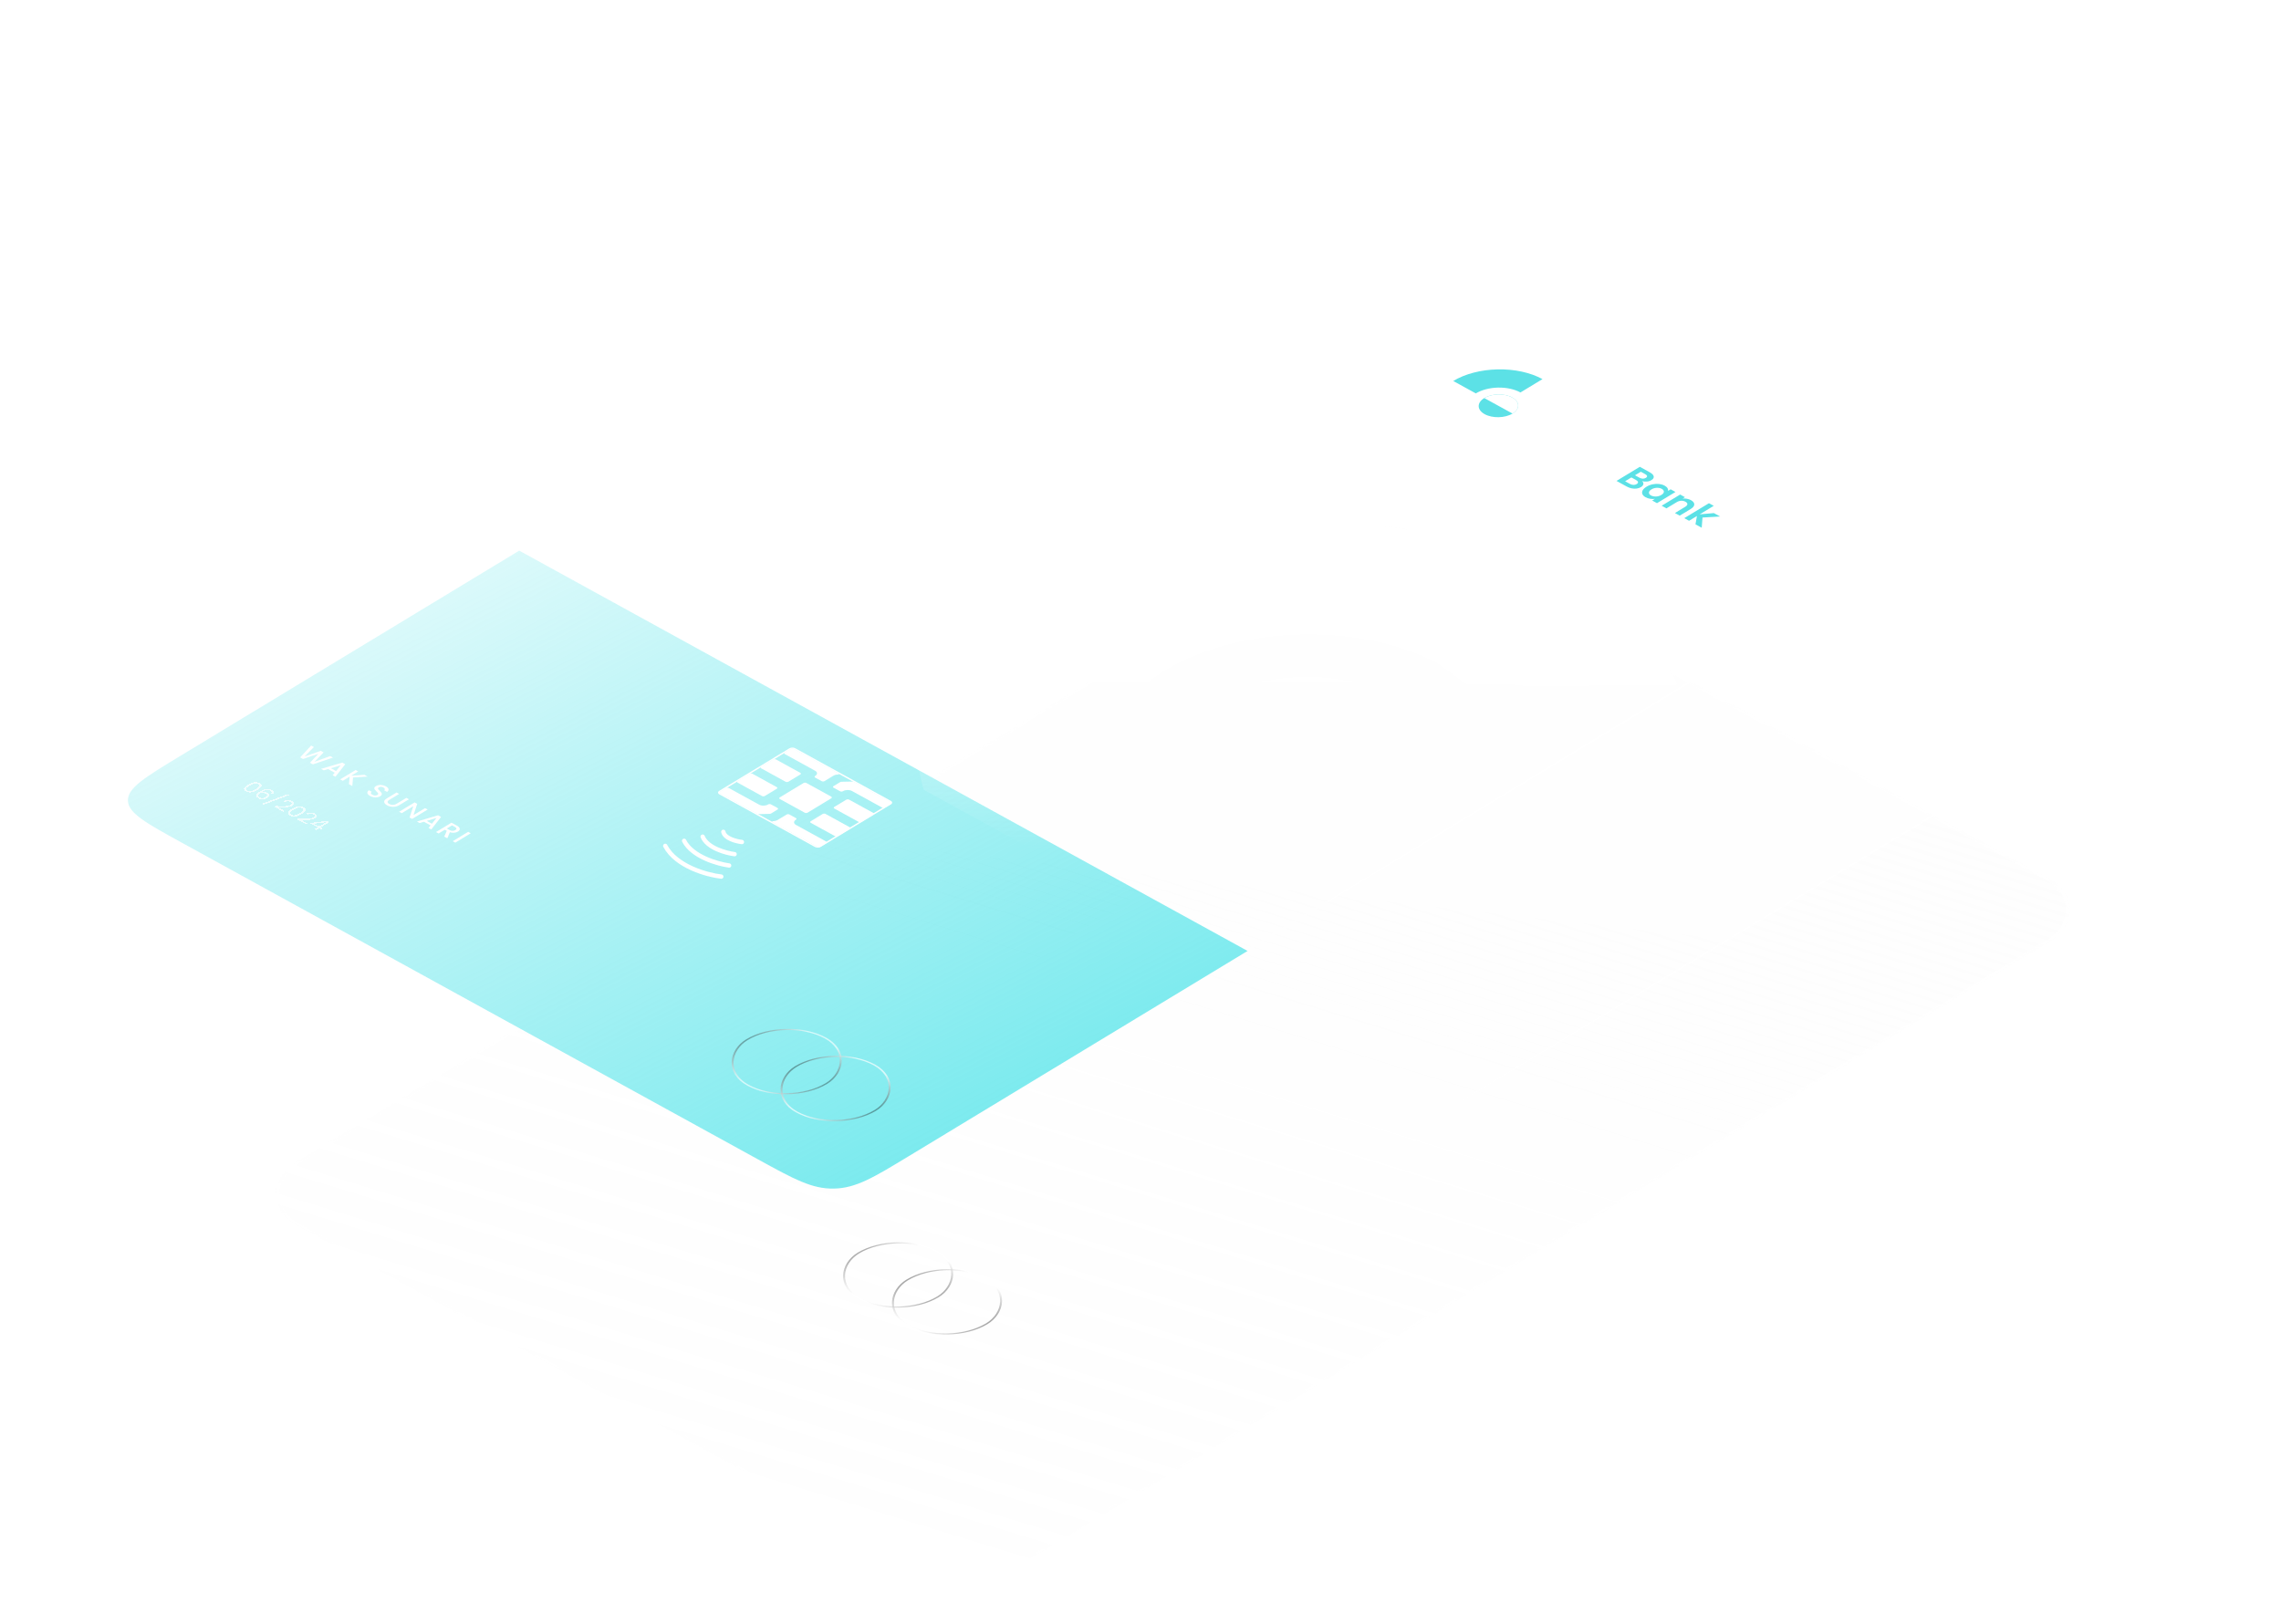 <svg width="726" height="517" viewBox="0 0 726 517" fill="none" xmlns="http://www.w3.org/2000/svg">
<g filter="url(#filter0_b_33_463)">
<rect width="264.531" height="422.061" rx="20" transform="matrix(0.876 0.482 -0.855 0.518 437.828 161.714)" fill="url(#paint0_linear_33_463)"/>
<rect x="0.011" y="0.5" width="263.531" height="421.061" rx="19.5" transform="matrix(0.876 0.482 -0.855 0.518 438.257 161.95)" stroke="url(#paint1_linear_33_463)"/>
</g>
<g filter="url(#filter1_d_33_463)">
<rect x="0.007" y="0.345" width="263.841" height="421.74" rx="13.454" transform="matrix(0.876 0.482 -0.855 0.518 430.788 95.154)" fill="url(#paint2_linear_33_463)" stroke="url(#paint3_linear_33_463)" stroke-width="0.69"/>
<g opacity="0.9">
<rect opacity="0.75" x="-0.005" y="-0.25" width="28.91" height="28.91" rx="14.455" transform="matrix(-0.876 -0.482 0.855 -0.518 301.93 419.69)" stroke="url(#paint4_linear_33_463)" stroke-width="0.5"/>
<rect opacity="0.7" x="-0.005" y="-0.25" width="28.91" height="28.91" rx="14.455" transform="matrix(-0.876 -0.482 0.855 -0.518 286.372 411.138)" stroke="url(#paint5_linear_33_463)" stroke-width="0.5"/>
</g>
<g filter="url(#filter2_d_33_463)">
<path d="M141.475 299.046L135.059 301.206L134.123 300.691L136.788 297.853L131.939 299.491L131.003 298.985L134.502 295.214L135.38 295.696L132.417 298.698L137.557 296.892L138.486 297.403L135.551 300.396L140.59 298.559L141.475 299.046ZM142.007 303.862L139.895 302.702L138.527 303.112L137.664 302.637L144.399 300.645L145.356 301.171L142.235 305.149L141.364 304.671L142.007 303.862ZM142.433 303.336L143.9 301.5L140.786 302.431L142.433 303.336ZM146.524 307.507L146.775 305.101L144.573 306.435L143.746 305.98L148.667 302.999L149.494 303.453L147.249 304.813L151.453 304.53L152.491 305.1L147.835 305.389L147.605 308.101L146.524 307.507ZM153.285 311.28C152.946 311.094 152.698 310.892 152.54 310.675C152.388 310.454 152.34 310.237 152.398 310.024C152.455 309.81 152.626 309.617 152.909 309.446L153.794 309.932C153.601 310.071 153.511 310.224 153.524 310.389C153.542 310.557 153.689 310.717 153.964 310.868C154.25 311.025 154.538 311.107 154.83 311.115C155.127 311.12 155.381 311.058 155.594 310.929C155.759 310.829 155.843 310.72 155.845 310.601C155.852 310.485 155.809 310.369 155.716 310.252C155.627 310.138 155.485 309.989 155.29 309.805C155.046 309.573 154.863 309.374 154.74 309.208C154.626 309.042 154.589 308.864 154.628 308.672C154.667 308.481 154.84 308.292 155.147 308.107C155.43 307.935 155.751 307.825 156.108 307.776C156.466 307.727 156.832 307.74 157.206 307.815C157.581 307.89 157.94 308.022 158.283 308.21C158.772 308.479 159.05 308.771 159.119 309.087C159.197 309.403 159.046 309.696 158.664 309.966L157.75 309.464C157.915 309.347 157.981 309.206 157.949 309.041C157.917 308.876 157.77 308.722 157.509 308.579C157.272 308.448 157.02 308.378 156.752 308.367C156.484 308.356 156.239 308.418 156.017 308.552C155.866 308.643 155.787 308.745 155.779 308.855C155.782 308.965 155.827 309.078 155.916 309.192C156.004 309.306 156.141 309.452 156.326 309.63C156.571 309.868 156.752 310.071 156.87 310.24C156.993 310.411 157.033 310.594 156.989 310.788C156.955 310.982 156.782 311.173 156.471 311.362C156.22 311.514 155.914 311.618 155.552 311.675C155.195 311.735 154.815 311.734 154.412 311.67C154.018 311.607 153.643 311.477 153.285 311.28ZM162.518 310.612L159.381 312.512C159.008 312.738 158.827 312.963 158.836 313.186C158.85 313.412 159.037 313.623 159.395 313.82C159.757 314.019 160.132 314.116 160.519 314.111C160.911 314.108 161.294 313.994 161.667 313.768L164.804 311.868L165.631 312.322L162.508 314.214C162.107 314.457 161.677 314.614 161.22 314.684C160.762 314.755 160.315 314.749 159.879 314.667C159.442 314.585 159.042 314.444 158.679 314.245C158.316 314.046 158.054 313.822 157.891 313.574C157.732 313.329 157.706 313.074 157.81 312.81C157.914 312.546 158.167 312.292 158.568 312.049L161.691 310.157L162.518 310.612ZM166.655 318.571L165.828 318.117L167.014 314.523L163.339 316.749L162.512 316.294L167.44 313.309L168.268 313.763L167.088 317.353L170.756 315.131L171.583 315.586L166.655 318.571ZM172.512 320.629L170.401 319.468L169.032 319.878L168.169 319.404L174.904 317.411L175.862 317.937L172.74 321.916L171.869 321.437L172.512 320.629ZM172.938 320.102L174.406 318.266L171.291 319.197L172.938 320.102ZM176.87 324.186L177.678 322.355L177.047 322.008L175.078 323.201L174.251 322.746L179.172 319.765L180.914 320.722C181.301 320.935 181.561 321.154 181.695 321.381C181.834 321.61 181.857 321.827 181.766 322.033C181.68 322.242 181.499 322.429 181.226 322.595C180.905 322.79 180.515 322.914 180.057 322.968C179.609 323.021 179.139 322.968 178.648 322.807L177.857 324.728L176.87 324.186ZM177.691 321.618L178.605 322.121C178.915 322.291 179.222 322.373 179.528 322.366C179.839 322.362 180.122 322.283 180.377 322.129C180.632 321.974 180.753 321.812 180.739 321.641C180.731 321.467 180.57 321.294 180.255 321.121L179.341 320.619L177.691 321.618ZM185.309 323.138L180.388 326.119L179.561 325.665L184.482 322.683L185.309 323.138Z" fill="white"/>
</g>
<g filter="url(#filter3_d_33_463)">
<path d="M114.412 307.657C115.089 307.247 115.729 306.99 116.332 306.885C116.94 306.778 117.526 306.879 118.09 307.19C118.65 307.498 118.852 307.829 118.696 308.184C118.544 308.537 118.13 308.919 117.454 309.328C116.765 309.745 116.117 310.008 115.51 310.115C114.903 310.222 114.319 310.121 113.758 309.813C113.194 309.503 112.99 309.171 113.146 308.815C113.302 308.46 113.724 308.074 114.412 307.657ZM116.909 309.029C117.252 308.822 117.517 308.634 117.704 308.464C117.9 308.294 117.998 308.125 117.998 307.958C118.003 307.792 117.87 307.635 117.6 307.486C117.326 307.336 117.044 307.265 116.753 307.273C116.466 307.284 116.179 307.348 115.89 307.467C115.61 307.586 115.299 307.749 114.956 307.956C114.602 308.17 114.328 308.363 114.132 308.532C113.94 308.704 113.842 308.873 113.838 309.039C113.837 309.207 113.974 309.366 114.248 309.517C114.518 309.665 114.797 309.734 115.083 309.723C115.374 309.715 115.661 309.65 115.946 309.529C116.234 309.41 116.555 309.244 116.909 309.029ZM121.719 310.432C122.067 310.119 122.01 309.835 121.546 309.58C121.187 309.383 120.784 309.318 120.335 309.385C119.89 309.449 119.361 309.67 118.747 310.046C119.044 309.973 119.357 309.961 119.685 310.009C120.02 310.057 120.321 310.155 120.587 310.301C121.002 310.529 121.207 310.787 121.201 311.075C121.199 311.364 120.976 311.644 120.532 311.913C120.264 312.075 119.97 312.191 119.648 312.26C119.331 312.331 119.001 312.345 118.657 312.301C118.318 312.26 117.995 312.155 117.688 311.987C117.273 311.759 117.039 311.526 116.986 311.288C116.934 311.049 117.02 310.808 117.246 310.564C117.472 310.32 117.819 310.057 118.287 309.773C119.731 308.898 120.969 308.745 122.001 309.312C122.396 309.529 122.602 309.763 122.619 310.013C122.636 310.263 122.506 310.496 122.227 310.711L121.719 310.432ZM120.018 310.513C119.845 310.418 119.646 310.349 119.422 310.308C119.202 310.264 118.973 310.259 118.734 310.291C118.504 310.324 118.288 310.401 118.088 310.522C117.789 310.704 117.634 310.9 117.622 311.112C117.615 311.321 117.776 311.517 118.107 311.699C118.389 311.854 118.697 311.925 119.031 311.914C119.374 311.902 119.691 311.808 119.982 311.632C120.289 311.446 120.448 311.256 120.46 311.063C120.476 310.867 120.328 310.683 120.018 310.513ZM127.574 310.984L119.356 314.049L118.812 313.75L127.024 310.682L127.574 310.984ZM123.109 314.455C124.022 314.493 124.752 314.515 125.298 314.519C125.848 314.521 126.361 314.492 126.838 314.432C127.323 314.371 127.701 314.258 127.972 314.094C128.228 313.939 128.364 313.782 128.381 313.623C128.405 313.464 128.276 313.306 127.994 313.151C127.72 313.001 127.422 312.935 127.099 312.953C126.785 312.971 126.482 313.061 126.191 313.224L125.659 312.931C126.115 312.673 126.593 312.543 127.091 312.539C127.589 312.535 128.041 312.645 128.448 312.869C128.864 313.097 129.08 313.346 129.098 313.615C129.119 313.886 128.933 314.14 128.54 314.379C128.213 314.576 127.794 314.714 127.282 314.791C126.777 314.869 126.28 314.909 125.79 314.913C125.304 314.914 124.708 314.9 124.002 314.871L126.082 316.014L125.634 316.286L122.726 314.687L123.109 314.455ZM128.4 315.345C129.077 314.935 129.717 314.678 130.32 314.573C130.927 314.466 131.513 314.567 132.078 314.878C132.638 315.185 132.84 315.517 132.684 315.872C132.532 316.225 132.118 316.606 131.441 317.016C130.753 317.433 130.105 317.695 129.498 317.803C128.89 317.91 128.306 317.809 127.746 317.501C127.182 317.191 126.978 316.858 127.134 316.503C127.289 316.148 127.712 315.762 128.4 315.345ZM130.897 316.717C131.239 316.51 131.504 316.321 131.692 316.152C131.888 315.982 131.986 315.813 131.986 315.645C131.991 315.48 131.858 315.323 131.588 315.174C131.314 315.024 131.031 314.952 130.741 314.961C130.454 314.972 130.166 315.036 129.878 315.155C129.598 315.274 129.286 315.437 128.944 315.644C128.59 315.858 128.315 316.05 128.12 316.22C127.928 316.392 127.83 316.561 127.826 316.727C127.825 316.895 127.962 317.054 128.236 317.205C128.506 317.353 128.784 317.422 129.071 317.411C129.362 317.403 129.649 317.338 129.934 317.217C130.222 317.098 130.543 316.932 130.897 316.717ZM130.383 318.453C131.297 318.491 132.026 318.513 132.572 318.517C133.122 318.52 133.635 318.49 134.112 318.43C134.597 318.369 134.975 318.256 135.246 318.092C135.502 317.937 135.638 317.78 135.655 317.621C135.679 317.462 135.551 317.305 135.268 317.149C134.994 316.999 134.696 316.933 134.374 316.951C134.059 316.969 133.757 317.059 133.465 317.222L132.933 316.929C133.39 316.671 133.867 316.541 134.365 316.537C134.863 316.533 135.316 316.644 135.723 316.867C136.138 317.096 136.354 317.344 136.372 317.613C136.393 317.884 136.208 318.138 135.814 318.377C135.488 318.574 135.068 318.712 134.556 318.79C134.052 318.867 133.554 318.907 133.064 318.911C132.578 318.912 131.982 318.898 131.277 318.869L133.357 320.012L132.908 320.284L130 318.685L130.383 318.453ZM134.314 320.013L134.721 319.767L139.711 319.196L140.37 319.558L137.561 321.26L138.166 321.592L137.7 321.874L137.095 321.542L136.145 322.117L135.601 321.818L136.551 321.243L134.314 320.013ZM139.29 319.612L135.415 320.08L137.041 320.974L139.29 319.612Z" fill="white" fill-opacity="0.7" shape-rendering="crispEdges"/>
</g>
<rect x="0.011" y="0.5" width="35.946" height="27.299" rx="1.5" transform="matrix(0.876 0.482 -0.855 0.518 288.052 296.785)" stroke="white"/>
<g style="mix-blend-mode:overlay">
<path d="M271.603 326.655C269.818 326.455 266.137 325.527 265.689 323.411M269.269 330.517C266.499 330.167 260.589 328.562 259.104 324.942M267.533 334.124C263.844 333.619 255.814 331.342 253.21 326.267M265.032 337.661C260.539 337.145 250.683 334.465 247.197 327.878" stroke="white" stroke-width="1.38" stroke-linecap="round" stroke-linejoin="round"/>
</g>
</g>
<g filter="url(#filter4_d_33_463)">
<g filter="url(#filter5_b_33_463)">
<rect width="264.531" height="422.43" rx="13.799" transform="matrix(0.876 0.482 -0.855 0.518 391.02 14.08)" fill="url(#paint6_linear_33_463)"/>
<rect x="0.007" y="0.345" width="263.841" height="421.74" rx="13.454" transform="matrix(0.876 0.482 -0.855 0.518 391.316 14.243)" stroke="url(#paint7_linear_33_463)" stroke-width="0.69"/>
</g>
<g filter="url(#filter6_b_33_463)">
<path d="M161.257 153.263L393.08 280.678L285.14 346.064C274.013 352.805 268.449 356.175 261.451 356.322C254.452 356.469 248.752 353.336 237.351 347.07L53.897 246.24C42.496 239.974 36.796 236.841 36.711 232.801C36.626 228.76 42.189 225.39 53.316 218.65L161.257 153.263Z" fill="url(#paint8_linear_33_463)"/>
</g>
<path d="M502.541 118.131L495.127 122.622L493.604 121.785L496.758 119.874L493.504 118.085L490.349 119.996L488.826 119.159L496.24 114.668L497.763 115.505L494.715 117.352L497.969 119.14L501.018 117.294L502.541 118.131ZM499.208 124.976C498.628 124.657 498.23 124.294 498.013 123.889C497.804 123.48 497.795 123.062 497.987 122.635C498.186 122.213 498.586 121.819 499.188 121.455C499.79 121.09 500.455 120.842 501.184 120.711C501.92 120.584 502.648 120.574 503.367 120.684C504.094 120.788 504.747 121 505.328 121.319C505.908 121.638 506.307 122.005 506.523 122.418C506.747 122.828 506.763 123.245 506.571 123.672C506.387 124.102 505.993 124.5 505.392 124.864C504.79 125.229 504.117 125.473 503.374 125.596C502.638 125.723 501.903 125.733 501.169 125.624C500.45 125.515 499.796 125.299 499.208 124.976ZM500.504 124.191C500.78 124.342 501.101 124.445 501.468 124.5C501.849 124.554 502.244 124.541 502.651 124.462C503.058 124.383 503.449 124.23 503.824 124.003C504.384 123.664 504.66 123.321 504.653 122.973C504.66 122.625 504.445 122.331 504.01 122.092C503.575 121.853 503.056 121.744 502.454 121.765C501.866 121.785 501.293 121.965 500.734 122.304C500.174 122.643 499.884 122.982 499.862 123.322C499.855 123.662 500.069 123.951 500.504 124.191ZM506.149 128.79C505.568 128.471 505.17 128.109 504.953 127.704C504.744 127.294 504.735 126.876 504.927 126.45C505.126 126.027 505.526 125.634 506.128 125.269C506.73 124.904 507.395 124.657 508.124 124.525C508.86 124.398 509.588 124.389 510.307 124.498C511.034 124.603 511.687 124.815 512.268 125.134C512.848 125.453 513.247 125.819 513.463 126.233C513.687 126.642 513.703 127.06 513.511 127.486C513.327 127.916 512.934 128.314 512.332 128.679C511.73 129.043 511.057 129.287 510.314 129.41C509.578 129.538 508.843 129.547 508.109 129.438C507.39 129.329 506.736 129.113 506.149 128.79ZM507.444 128.005C507.72 128.157 508.041 128.26 508.408 128.314C508.79 128.368 509.184 128.356 509.591 128.277C509.998 128.198 510.389 128.045 510.764 127.817C511.324 127.478 511.6 127.135 511.593 126.787C511.6 126.44 511.385 126.146 510.95 125.907C510.515 125.667 509.996 125.558 509.394 125.579C508.807 125.6 508.233 125.78 507.674 126.118C507.114 126.457 506.824 126.797 506.802 127.137C506.795 127.476 507.009 127.766 507.444 128.005Z" fill="white"/>
<path d="M518.619 131.14C518.97 131.423 519.113 131.743 519.048 132.1C518.984 132.458 518.733 132.769 518.294 133.035C517.897 133.276 517.445 133.432 516.937 133.505C516.444 133.577 515.924 133.561 515.376 133.457C514.829 133.353 514.298 133.159 513.783 132.876L510.507 131.075L517.921 126.584L521.055 128.307C521.571 128.59 521.932 128.882 522.139 129.184C522.353 129.49 522.41 129.783 522.308 130.063C522.214 130.346 521.982 130.6 521.614 130.823C521.182 131.084 520.701 131.237 520.171 131.282C519.649 131.33 519.132 131.283 518.619 131.14ZM516.386 129.275L517.779 130.04C518.141 130.24 518.499 130.346 518.85 130.359C519.209 130.368 519.537 130.283 519.835 130.102C520.132 129.922 520.264 129.729 520.231 129.523C520.198 129.316 520 129.114 519.637 128.914L518.244 128.149L516.386 129.275ZM514.776 132.022C515.146 132.226 515.518 132.332 515.891 132.341C516.271 132.353 516.617 132.265 516.929 132.077C517.247 131.883 517.386 131.674 517.346 131.447C517.312 131.216 517.11 130.998 516.74 130.795L515.238 129.969L513.242 131.179L514.776 132.022ZM520.072 132.908C520.667 132.548 521.314 132.294 522.014 132.147C522.721 132.004 523.405 131.971 524.066 132.048C524.735 132.129 525.327 132.311 525.842 132.594C526.292 132.842 526.595 133.11 526.752 133.401C526.916 133.696 526.965 133.98 526.899 134.255L527.738 133.747L529.273 134.59L523.388 138.155L521.854 137.311L522.714 136.79C522.242 136.85 521.74 136.84 521.207 136.76C520.689 136.68 520.205 136.516 519.755 136.269C519.248 135.99 518.911 135.657 518.745 135.271C518.586 134.89 518.614 134.492 518.827 134.077C519.055 133.663 519.47 133.273 520.072 132.908ZM524.796 135.529C525.157 135.31 525.392 135.084 525.502 134.85C525.619 134.611 525.622 134.383 525.509 134.166C525.404 133.945 525.21 133.757 524.927 133.601C524.644 133.446 524.316 133.343 523.942 133.293C523.568 133.243 523.174 133.255 522.759 133.33C522.359 133.405 521.982 133.549 521.628 133.764C521.274 133.978 521.035 134.207 520.911 134.449C520.802 134.692 520.796 134.922 520.894 135.139C520.999 135.361 521.189 135.547 521.465 135.699C521.748 135.854 522.08 135.959 522.461 136.013C522.849 136.063 523.243 136.05 523.643 135.976C524.051 135.897 524.435 135.748 524.796 135.529ZM534.187 137.193C534.905 137.588 535.262 138.042 535.259 138.555C535.262 139.065 534.868 139.559 534.075 140.04L530.623 142.131L529.099 141.294L532.349 139.325C532.816 139.042 533.054 138.759 533.063 138.477C533.078 138.191 532.879 137.935 532.466 137.707C532.045 137.476 531.584 137.37 531.082 137.389C530.595 137.407 530.117 137.558 529.65 137.841L526.4 139.81L524.876 138.973L530.761 135.408L532.284 136.246L531.551 136.689C532.009 136.647 532.465 136.668 532.919 136.754C533.387 136.839 533.809 136.986 534.187 137.193ZM535.641 144.889L536.102 142.246L533.595 143.765L532.071 142.927L539.932 138.166L541.455 139.003L536.983 141.712L541.504 141.313L543.484 142.401L537.876 142.731L537.622 145.978L535.641 144.889Z" fill="#5CE1E6"/>
<path d="M486.947 98.668C484.103 97.106 480.501 96.076 476.595 95.711C472.689 95.346 468.655 95.66 465.003 96.615C461.351 97.57 458.245 99.123 456.078 101.077C453.91 103.03 452.78 105.297 452.828 107.591C452.876 109.885 454.101 112.102 456.349 113.963C458.596 115.824 461.765 117.244 465.454 118.045C469.143 118.845 473.186 118.99 477.074 118.46C480.961 117.931 484.517 116.751 487.292 115.07L480.104 111.119C478.716 111.96 476.938 112.549 474.995 112.814C473.051 113.079 471.029 113.007 469.185 112.606C467.34 112.206 465.756 111.496 464.632 110.566C463.508 109.635 462.896 108.526 462.872 107.38C462.847 106.233 463.413 105.099 464.496 104.122C465.58 103.146 467.133 102.369 468.959 101.892C470.785 101.414 472.802 101.257 474.755 101.44C476.708 101.622 478.509 102.137 479.931 102.918L486.947 98.668Z" fill="white"/>
<path d="M486.947 98.668C485.059 97.631 482.826 96.823 480.377 96.292C477.928 95.76 475.309 95.515 472.671 95.571C470.033 95.626 467.427 95.981 465.003 96.615C462.578 97.249 460.381 98.15 458.539 99.266L465.727 103.217C466.648 102.659 467.747 102.209 468.959 101.892C470.171 101.575 471.474 101.397 472.793 101.369C474.112 101.342 475.421 101.464 476.646 101.73C477.871 101.996 478.987 102.399 479.931 102.918L486.947 98.668Z" fill="#5CE1E6"/>
<circle r="5.127" transform="matrix(0.876 0.482 -0.855 0.518 472.915 107.168)" fill="#5CE1E6"/>
<path d="M477.408 109.637C477.984 109.289 478.438 108.879 478.744 108.433C479.05 107.987 479.203 107.512 479.193 107.036C479.183 106.56 479.01 106.092 478.686 105.659C478.361 105.226 477.89 104.836 477.3 104.512C476.71 104.188 476.012 103.935 475.247 103.769C474.482 103.603 473.663 103.527 472.839 103.544C472.015 103.561 471.2 103.672 470.443 103.87C469.685 104.069 468.998 104.35 468.423 104.699L472.915 107.168L477.408 109.637Z" fill="white"/>
<g opacity="0.9">
<rect opacity="0.75" x="-0.005" y="-0.25" width="28.91" height="28.91" rx="14.455" transform="matrix(-0.876 -0.482 0.855 -0.518 262.46 338.779)" stroke="url(#paint9_linear_33_463)" stroke-width="0.5"/>
<rect opacity="0.7" x="-0.005" y="-0.25" width="28.91" height="28.91" rx="14.455" transform="matrix(-0.876 -0.482 0.855 -0.518 246.9 330.227)" stroke="url(#paint10_linear_33_463)" stroke-width="0.5"/>
</g>
<g filter="url(#filter7_d_33_463)">
<path d="M400.998 50.513L402.13 51.135L399.92 52.474L391.987 48.113L393.208 47.373L400.01 51.112L400.998 50.513ZM392.101 52.834C393.215 52.596 394.178 52.7 394.99 53.146C395.382 53.362 395.646 53.617 395.781 53.912C395.916 54.208 395.887 54.523 395.693 54.858C395.507 55.197 395.138 55.534 394.585 55.869C394.04 56.199 393.478 56.426 392.9 56.55C392.322 56.683 391.774 56.717 391.256 56.653C390.739 56.59 390.284 56.45 389.892 56.235C389.486 56.011 389.229 55.752 389.123 55.456C389.016 55.168 389.046 54.878 389.212 54.585C388.656 54.745 388.087 54.801 387.505 54.751C386.93 54.705 386.411 54.555 385.946 54.299C385.475 54.04 385.174 53.74 385.045 53.399C384.916 53.058 384.963 52.707 385.185 52.347C385.406 51.986 385.783 51.645 386.314 51.323C386.845 51.001 387.417 50.768 388.031 50.622C388.638 50.481 389.239 50.44 389.836 50.497C390.432 50.555 390.966 50.714 391.438 50.973C391.909 51.232 392.199 51.526 392.306 51.855C392.414 52.184 392.345 52.511 392.101 52.834ZM390.897 55.45C391.304 55.673 391.74 55.769 392.205 55.739C392.671 55.708 393.119 55.562 393.551 55.301C393.976 55.043 394.204 54.78 394.234 54.51C394.264 54.24 394.072 53.992 393.659 53.764C393.296 53.565 392.871 53.479 392.384 53.505C391.897 53.541 391.452 53.68 391.048 53.925C390.645 54.169 390.428 54.435 390.398 54.721C390.368 55.008 390.535 55.25 390.897 55.45ZM390.112 53.41C390.58 53.127 390.842 52.83 390.9 52.518C390.958 52.215 390.766 51.941 390.324 51.698C389.91 51.471 389.431 51.371 388.887 51.399C388.349 51.431 387.836 51.595 387.348 51.891C386.866 52.183 386.618 52.484 386.603 52.795C386.581 53.11 386.773 53.379 387.18 53.603C387.615 53.842 388.097 53.939 388.627 53.895C389.15 53.855 389.645 53.694 390.112 53.41ZM387.421 57.782C388.054 58.178 388.328 58.62 388.245 59.106C388.155 59.596 387.749 60.06 387.027 60.498C386.531 60.798 386.012 61.008 385.469 61.127C384.927 61.246 384.408 61.276 383.912 61.216C383.415 61.156 382.971 61.018 382.58 60.803C382.13 60.555 381.862 60.273 381.777 59.956C381.691 59.639 381.757 59.352 381.974 59.095L381.93 59.071C381.382 59.252 380.817 59.318 380.235 59.268C379.66 59.222 379.104 59.052 378.567 58.757C378.139 58.522 377.854 58.254 377.711 57.955C377.569 57.656 377.587 57.339 377.767 57.004C377.953 56.673 378.309 56.348 378.833 56.031C379.597 55.568 380.427 55.296 381.322 55.215C382.217 55.142 383.059 55.302 383.849 55.696L382.681 56.403C382.268 56.209 381.807 56.124 381.298 56.147C380.797 56.174 380.323 56.323 379.877 56.593C379.445 56.855 379.232 57.122 379.238 57.395C379.251 57.672 379.45 57.916 379.834 58.128C380.342 58.407 380.86 58.508 381.389 58.43C381.919 58.361 382.509 58.129 383.161 57.735L383.437 57.568L384.46 58.13L384.173 58.303C383.607 58.655 383.269 58.972 383.16 59.256C383.044 59.544 383.19 59.8 383.596 60.023C383.944 60.215 384.33 60.3 384.752 60.279C385.182 60.261 385.599 60.13 386.003 59.886C386.399 59.646 386.602 59.401 386.611 59.153C386.628 58.908 386.505 58.689 386.242 58.496L387.421 57.782ZM380.053 62.245C380.685 62.642 380.959 63.084 380.876 63.57C380.786 64.06 380.38 64.524 379.658 64.962C379.162 65.262 378.643 65.472 378.101 65.591C377.558 65.71 377.039 65.739 376.543 65.679C376.047 65.619 375.603 65.482 375.211 65.266C374.761 65.019 374.493 64.737 374.408 64.42C374.322 64.103 374.388 63.816 374.605 63.559L374.561 63.535C374.013 63.716 373.448 63.782 372.866 63.732C372.291 63.686 371.735 63.516 371.198 63.221C370.77 62.985 370.485 62.718 370.342 62.419C370.2 62.12 370.218 61.803 370.398 61.467C370.584 61.136 370.94 60.812 371.464 60.495C372.228 60.032 373.058 59.759 373.953 59.678C374.848 59.606 375.69 59.766 376.48 60.159L375.312 60.867C374.899 60.673 374.438 60.587 373.93 60.611C373.428 60.638 372.954 60.786 372.508 61.057C372.076 61.318 371.863 61.586 371.869 61.859C371.882 62.136 372.081 62.38 372.465 62.592C372.973 62.871 373.492 62.971 374.021 62.894C374.55 62.825 375.14 62.593 375.792 62.199L376.068 62.031L377.091 62.593L376.804 62.767C376.238 63.119 375.9 63.436 375.791 63.72C375.676 64.008 375.821 64.264 376.227 64.487C376.575 64.679 376.961 64.764 377.384 64.743C377.813 64.725 378.23 64.594 378.634 64.35C379.03 64.109 379.233 63.865 379.242 63.617C379.259 63.372 379.136 63.153 378.874 62.96L380.053 62.245ZM364.935 72.56L360.912 66.937L362.133 66.197L365.994 71.767L369.924 69.387L370.98 69.967L365.86 73.068L364.935 72.56ZM362.822 73.639L363.954 74.261L361.744 75.599L353.81 71.239L355.032 70.499L361.834 74.237L362.822 73.639ZM353.016 78.762C353.427 78.898 353.819 78.95 354.191 78.917C354.564 78.885 354.934 78.757 355.302 78.534C355.862 78.195 356.058 77.82 355.892 77.409C355.732 77.003 355.152 76.516 354.151 75.949C354.286 76.236 354.263 76.535 354.083 76.845C353.903 77.155 353.608 77.435 353.197 77.683C352.73 77.967 352.214 78.158 351.65 78.256C351.085 78.364 350.508 78.37 349.918 78.274C349.321 78.183 348.75 77.988 348.206 77.689C347.698 77.41 347.344 77.101 347.143 76.761C346.935 76.426 346.906 76.079 347.057 75.72C347.214 75.365 347.562 75.024 348.1 74.698C348.829 74.256 349.566 73.998 350.311 73.925C351.055 73.859 351.813 73.941 352.585 74.169C353.351 74.401 354.183 74.764 355.083 75.259C357.738 76.718 358.152 78.001 356.325 79.108C355.617 79.537 354.866 79.766 354.07 79.795C353.268 79.829 352.544 79.71 351.9 79.437L353.016 78.762ZM352.418 76.948C352.85 76.687 353.084 76.39 353.12 76.058C353.156 75.734 352.924 75.435 352.423 75.16C351.923 74.885 351.386 74.749 350.812 74.753C350.239 74.765 349.701 74.923 349.198 75.228C348.752 75.498 348.543 75.788 348.571 76.098C348.592 76.412 348.838 76.699 349.309 76.958C349.803 77.229 350.322 77.367 350.867 77.372C351.413 77.386 351.93 77.244 352.418 76.948ZM349.204 80.933C349.836 81.329 350.111 81.77 350.028 82.257C349.938 82.747 349.531 83.211 348.809 83.649C348.313 83.949 347.794 84.159 347.252 84.278C346.709 84.397 346.19 84.426 345.694 84.366C345.198 84.306 344.754 84.169 344.362 83.954C343.912 83.706 343.645 83.424 343.559 83.107C343.473 82.79 343.539 82.503 343.756 82.246L343.712 82.222C343.164 82.403 342.599 82.469 342.017 82.419C341.442 82.373 340.887 82.203 340.35 81.908C339.922 81.672 339.636 81.405 339.494 81.106C339.351 80.807 339.37 80.49 339.549 80.154C339.736 79.823 340.091 79.499 340.615 79.182C341.38 78.719 342.209 78.447 343.104 78.365C343.999 78.293 344.842 78.453 345.632 78.846L344.463 79.554C344.05 79.36 343.589 79.275 343.081 79.298C342.579 79.325 342.106 79.473 341.659 79.744C341.228 80.005 341.014 80.273 341.02 80.546C341.033 80.823 341.232 81.067 341.616 81.279C342.124 81.558 342.643 81.659 343.172 81.581C343.701 81.512 344.291 81.28 344.943 80.886L345.219 80.718L346.242 81.281L345.955 81.454C345.389 81.806 345.051 82.123 344.943 82.407C344.827 82.695 344.972 82.951 345.378 83.174C345.727 83.366 346.112 83.451 346.535 83.43C346.965 83.412 347.381 83.281 347.785 83.037C348.182 82.797 348.384 82.552 348.394 82.303C348.41 82.059 348.287 81.84 348.025 81.647L349.204 80.933ZM338.014 87.711C338.646 88.108 338.921 88.549 338.838 89.035C338.747 89.526 338.341 89.99 337.619 90.427C337.123 90.728 336.604 90.937 336.062 91.056C335.519 91.175 335 91.205 334.504 91.145C334.008 91.085 333.564 90.948 333.172 90.732C332.722 90.485 332.454 90.203 332.369 89.886C332.283 89.569 332.349 89.282 332.566 89.025L332.522 89.001C331.974 89.182 331.409 89.248 330.827 89.198C330.252 89.152 329.696 88.981 329.159 88.686C328.731 88.451 328.446 88.184 328.304 87.885C328.161 87.585 328.179 87.268 328.359 86.933C328.545 86.602 328.901 86.278 329.425 85.96C330.19 85.497 331.019 85.225 331.914 85.144C332.809 85.072 333.651 85.232 334.441 85.625L333.273 86.333C332.86 86.139 332.399 86.053 331.891 86.076C331.389 86.103 330.915 86.252 330.469 86.522C330.037 86.784 329.824 87.051 329.83 87.325C329.843 87.602 330.042 87.846 330.426 88.057C330.934 88.336 331.453 88.437 331.982 88.36C332.511 88.291 333.101 88.059 333.753 87.664L334.029 87.497L335.052 88.059L334.765 88.233C334.199 88.584 333.861 88.902 333.753 89.186C333.637 89.474 333.782 89.73 334.188 89.953C334.536 90.144 334.922 90.23 335.345 90.208C335.775 90.191 336.191 90.06 336.595 89.815C336.991 89.575 337.194 89.331 337.203 89.082C337.22 88.838 337.097 88.619 336.835 88.425L338.014 87.711ZM327.489 91.974C328.602 91.736 329.566 91.84 330.378 92.286C330.77 92.501 331.034 92.757 331.169 93.052C331.304 93.347 331.275 93.663 331.081 93.998C330.895 94.337 330.525 94.674 329.973 95.009C329.428 95.339 328.866 95.566 328.288 95.69C327.71 95.822 327.162 95.857 326.644 95.793C326.126 95.729 325.672 95.59 325.28 95.375C324.873 95.151 324.617 94.892 324.51 94.596C324.404 94.308 324.434 94.018 324.6 93.725C324.044 93.885 323.475 93.941 322.893 93.891C322.318 93.845 321.798 93.694 321.334 93.439C320.863 93.18 320.562 92.88 320.433 92.539C320.304 92.198 320.35 91.847 320.572 91.487C320.794 91.126 321.171 90.784 321.702 90.463C322.233 90.141 322.805 89.907 323.419 89.762C324.026 89.621 324.627 89.579 325.223 89.637C325.82 89.695 326.354 89.853 326.826 90.113C327.297 90.372 327.587 90.666 327.694 90.995C327.801 91.324 327.733 91.65 327.489 91.974ZM326.285 94.59C326.691 94.813 327.127 94.909 327.593 94.879C328.058 94.848 328.507 94.702 328.939 94.441C329.364 94.183 329.591 93.92 329.622 93.65C329.652 93.38 329.46 93.132 329.047 92.904C328.684 92.705 328.259 92.618 327.772 92.645C327.285 92.68 326.84 92.82 326.436 93.065C326.032 93.309 325.816 93.575 325.786 93.861C325.756 94.147 325.922 94.39 326.285 94.59ZM325.5 92.55C325.967 92.267 326.23 91.97 326.288 91.658C326.346 91.355 326.154 91.081 325.711 90.838C325.298 90.611 324.819 90.511 324.274 90.539C323.737 90.571 323.224 90.735 322.736 91.031C322.254 91.323 322.006 91.624 321.991 91.935C321.969 92.25 322.161 92.519 322.567 92.743C323.003 92.982 323.485 93.079 324.015 93.035C324.538 92.995 325.033 92.833 325.5 92.55ZM317.46 95.749C317.026 95.592 316.598 95.533 316.176 95.571C315.753 95.609 315.344 95.748 314.947 95.988C314.445 96.292 314.28 96.627 314.452 96.992C314.625 97.357 315.201 97.808 316.18 98.347C316.104 98.108 316.152 97.857 316.326 97.592C316.5 97.336 316.767 97.098 317.128 96.88C317.589 96.601 318.101 96.4 318.665 96.276C319.236 96.156 319.82 96.134 320.417 96.208C321.014 96.291 321.584 96.481 322.128 96.781C322.927 97.219 323.335 97.705 323.353 98.239C323.372 98.781 322.981 99.294 322.181 99.779C321.218 100.363 320.204 100.595 319.14 100.477C318.077 100.367 316.867 99.939 315.51 99.193C314.574 98.679 313.886 98.211 313.447 97.789C313.001 97.372 312.813 96.966 312.884 96.572C312.954 96.177 313.322 95.778 313.988 95.374C314.746 94.915 315.533 94.673 316.35 94.648C317.167 94.622 317.909 94.764 318.575 95.073L317.46 95.749ZM317.961 97.582C317.536 97.84 317.337 98.115 317.365 98.409C317.393 98.71 317.632 98.985 318.082 99.232C318.582 99.507 319.101 99.641 319.639 99.634C320.177 99.635 320.669 99.501 321.115 99.23C321.561 98.96 321.77 98.666 321.742 98.348C321.714 98.038 321.468 97.755 321.003 97.5C320.561 97.257 320.07 97.13 319.532 97.121C318.995 97.12 318.471 97.274 317.961 97.582ZM310.026 99.711C309.949 100.453 309.907 101.048 309.902 101.496C309.898 101.951 309.975 102.374 310.134 102.764C310.292 103.154 310.582 103.465 311.003 103.696C311.438 103.935 311.882 104.06 312.334 104.072C312.779 104.087 313.217 103.964 313.649 103.702C314.067 103.449 314.255 103.176 314.213 102.883C314.171 102.598 313.929 102.326 313.486 102.066L314.654 101.358C315.46 101.826 315.851 102.319 315.826 102.837C315.801 103.363 315.431 103.843 314.716 104.276C313.944 104.744 313.124 104.989 312.257 105.011C311.383 105.038 310.583 104.852 309.857 104.453C309.335 104.166 308.962 103.809 308.737 103.383C308.513 102.966 308.39 102.542 308.366 102.112C308.343 101.69 308.357 101.174 308.409 100.565L308.452 100.036L305.085 102.075L304.051 101.507L309.213 98.38L310.116 98.877L310.026 99.711ZM304.956 108.692L306.088 109.314L303.879 110.652L295.945 106.292L297.166 105.552L303.968 109.29L304.956 108.692ZM297.289 110.18C298.545 110.87 299.319 111.533 299.612 112.168C299.905 112.812 299.545 113.441 298.533 114.054C297.52 114.668 296.453 114.903 295.331 114.761C294.21 114.628 293.021 114.216 291.766 113.526C290.496 112.828 289.711 112.155 289.411 111.507C289.11 110.868 289.467 110.241 290.479 109.628C291.492 109.014 292.563 108.777 293.691 108.914C294.82 109.06 296.02 109.482 297.289 110.18ZM292.956 112.805C293.543 113.128 294.079 113.378 294.564 113.554C295.041 113.734 295.519 113.826 296 113.828C296.488 113.834 296.955 113.702 297.401 113.432C297.847 113.162 298.053 112.886 298.018 112.605C297.991 112.329 297.813 112.055 297.484 111.784C297.149 111.518 296.687 111.224 296.1 110.901C295.49 110.566 294.943 110.306 294.459 110.122C293.975 109.937 293.492 109.844 293.012 109.842C292.524 109.843 292.057 109.98 291.611 110.25C291.165 110.52 290.956 110.794 290.983 111.07C291.003 111.352 291.185 111.627 291.527 111.897C291.87 112.168 292.346 112.47 292.956 112.805ZM286.37 114.041C286.292 114.784 286.251 115.379 286.246 115.826C286.242 116.281 286.319 116.704 286.477 117.094C286.636 117.484 286.926 117.795 287.347 118.026C287.782 118.265 288.226 118.391 288.678 118.402C289.123 118.417 289.561 118.294 289.993 118.033C290.411 117.779 290.599 117.506 290.557 117.213C290.515 116.928 290.273 116.656 289.83 116.396L290.998 115.689C291.804 116.156 292.194 116.649 292.169 117.167C292.145 117.693 291.775 118.173 291.059 118.606C290.288 119.074 289.468 119.319 288.601 119.341C287.726 119.368 286.926 119.182 286.201 118.783C285.679 118.496 285.305 118.139 285.081 117.714C284.857 117.296 284.734 116.872 284.71 116.442C284.687 116.02 284.701 115.504 284.753 114.895L284.796 114.366L281.428 116.405L280.395 115.837L285.557 112.71L286.46 113.207L286.37 114.041ZM281 120.136C282.114 119.897 283.077 120.001 283.889 120.447C284.281 120.663 284.545 120.918 284.68 121.213C284.815 121.509 284.786 121.824 284.592 122.159C284.406 122.499 284.036 122.835 283.484 123.17C282.939 123.5 282.377 123.727 281.799 123.851C281.221 123.984 280.673 124.018 280.155 123.954C279.637 123.891 279.183 123.751 278.791 123.536C278.385 123.313 278.128 123.053 278.021 122.757C277.915 122.47 277.945 122.179 278.111 121.886C277.555 122.047 276.986 122.102 276.404 122.052C275.829 122.006 275.31 121.856 274.845 121.601C274.374 121.341 274.073 121.041 273.944 120.7C273.815 120.359 273.862 120.009 274.083 119.648C274.305 119.287 274.682 118.946 275.213 118.624C275.744 118.302 276.316 118.069 276.93 117.923C277.537 117.782 278.138 117.741 278.735 117.798C279.331 117.856 279.865 118.015 280.337 118.274C280.808 118.533 281.098 118.827 281.205 119.156C281.312 119.485 281.244 119.812 281 120.136ZM279.796 122.751C280.203 122.974 280.638 123.071 281.104 123.04C281.569 123.01 282.018 122.863 282.45 122.602C282.875 122.344 283.103 122.081 283.133 121.811C283.163 121.541 282.971 121.293 282.558 121.066C282.195 120.866 281.77 120.78 281.283 120.807C280.796 120.842 280.351 120.982 279.947 121.226C279.543 121.471 279.327 121.736 279.297 122.022C279.267 122.309 279.434 122.551 279.796 122.751ZM279.011 120.712C279.478 120.429 279.741 120.131 279.799 119.819C279.857 119.516 279.665 119.242 279.222 118.999C278.809 118.772 278.33 118.672 277.785 118.7C277.248 118.732 276.735 118.896 276.247 119.192C275.765 119.484 275.517 119.785 275.502 120.096C275.48 120.411 275.672 120.68 276.078 120.904C276.514 121.143 276.996 121.241 277.526 121.196C278.049 121.156 278.544 120.995 279.011 120.712Z" fill="white"/>
</g>
<g filter="url(#filter8_d_33_463)">
<path d="M102.004 218.135L95.588 220.294L94.652 219.78L97.317 216.941L92.468 218.58L91.532 218.074L95.031 214.302L95.909 214.785L92.946 217.787L98.086 215.981L99.014 216.492L96.08 219.485L101.118 217.648L102.004 218.135ZM102.535 222.951L100.424 221.791L99.056 222.201L98.192 221.726L104.928 219.733L105.885 220.26L102.763 224.238L101.893 223.76L102.535 222.951ZM102.962 222.425L104.429 220.589L101.315 221.52L102.962 222.425ZM107.053 226.596L107.304 224.189L105.102 225.523L104.274 225.069L109.196 222.088L110.023 222.542L107.778 223.902L111.982 223.619L113.019 224.189L108.364 224.478L108.134 227.19L107.053 226.596ZM113.813 230.369C113.475 230.183 113.227 229.981 113.069 229.764C112.916 229.543 112.869 229.326 112.926 229.112C112.984 228.899 113.155 228.706 113.438 228.534L114.323 229.021C114.13 229.16 114.04 229.312 114.053 229.478C114.071 229.646 114.218 229.806 114.493 229.957C114.779 230.114 115.067 230.196 115.359 230.204C115.656 230.209 115.91 230.147 116.122 230.018C116.288 229.918 116.371 229.809 116.374 229.69C116.381 229.574 116.338 229.457 116.244 229.341C116.156 229.227 116.014 229.078 115.819 228.894C115.575 228.662 115.392 228.463 115.269 228.297C115.155 228.131 115.118 227.952 115.157 227.761C115.196 227.57 115.369 227.381 115.676 227.195C115.959 227.024 116.279 226.914 116.637 226.865C116.995 226.816 117.361 226.829 117.735 226.904C118.11 226.979 118.468 227.11 118.812 227.299C119.3 227.568 119.579 227.86 119.648 228.176C119.726 228.492 119.575 228.785 119.193 229.055L118.279 228.552C118.444 228.436 118.51 228.295 118.478 228.13C118.446 227.965 118.299 227.811 118.038 227.667C117.801 227.537 117.548 227.467 117.28 227.456C117.013 227.445 116.768 227.506 116.546 227.641C116.395 227.732 116.316 227.833 116.308 227.944C116.311 228.054 116.356 228.167 116.444 228.281C116.533 228.395 116.67 228.541 116.855 228.719C117.099 228.957 117.281 229.16 117.399 229.329C117.522 229.5 117.562 229.683 117.518 229.877C117.484 230.071 117.311 230.262 116.999 230.451C116.749 230.602 116.443 230.707 116.081 230.764C115.723 230.824 115.343 230.823 114.94 230.759C114.547 230.696 114.171 230.566 113.813 230.369ZM123.047 229.701L119.91 231.601C119.537 231.827 119.355 232.051 119.365 232.275C119.379 232.501 119.565 232.712 119.923 232.909C120.286 233.108 120.661 233.205 121.048 233.2C121.44 233.197 121.823 233.083 122.196 232.857L125.333 230.957L126.16 231.411L123.037 233.303C122.636 233.546 122.206 233.703 121.749 233.773C121.291 233.843 120.844 233.838 120.407 233.756C119.971 233.674 119.571 233.533 119.208 233.334C118.845 233.134 118.582 232.911 118.419 232.663C118.261 232.418 118.234 232.163 118.339 231.899C118.443 231.634 118.696 231.381 119.097 231.138L122.22 229.246L123.047 229.701ZM127.184 237.66L126.356 237.206L127.543 233.611L123.868 235.838L123.041 235.383L127.969 232.398L128.796 232.852L127.617 236.442L131.285 234.22L132.112 234.675L127.184 237.66ZM133.041 239.718L130.93 238.557L129.561 238.967L128.698 238.492L135.433 236.5L136.391 237.026L133.269 241.005L132.398 240.526L133.041 239.718ZM133.467 239.191L134.935 237.355L131.82 238.286L133.467 239.191ZM137.399 243.275L138.207 241.444L137.575 241.097L135.607 242.29L134.78 241.835L139.701 238.854L141.442 239.811C141.829 240.024 142.09 240.243 142.224 240.469C142.362 240.698 142.386 240.916 142.295 241.122C142.208 241.331 142.028 241.518 141.754 241.684C141.433 241.879 141.044 242.003 140.586 242.057C140.138 242.11 139.668 242.057 139.177 241.896L138.386 243.817L137.399 243.275ZM138.22 240.707L139.134 241.209C139.444 241.379 139.751 241.461 140.057 241.455C140.368 241.451 140.651 241.372 140.906 241.218C141.16 241.063 141.281 240.901 141.268 240.73C141.26 240.556 141.098 240.383 140.784 240.21L139.87 239.707L138.22 240.707ZM145.838 242.227L140.917 245.208L140.09 244.753L145.011 241.772L145.838 242.227Z" fill="white"/>
</g>
<g filter="url(#filter9_d_33_463)">
<path d="M74.941 226.746C75.618 226.336 76.258 226.079 76.861 225.974C77.469 225.867 78.055 225.968 78.619 226.278C79.179 226.586 79.381 226.918 79.225 227.273C79.073 227.626 78.659 228.007 77.983 228.417C77.294 228.834 76.646 229.096 76.039 229.204C75.432 229.311 74.848 229.21 74.288 228.902C73.723 228.592 73.519 228.259 73.675 227.904C73.831 227.549 74.253 227.163 74.941 226.746ZM77.438 228.118C77.781 227.911 78.046 227.722 78.233 227.553C78.429 227.383 78.527 227.214 78.528 227.046C78.532 226.881 78.399 226.724 78.129 226.575C77.855 226.425 77.573 226.353 77.282 226.362C76.995 226.372 76.708 226.437 76.419 226.556C76.139 226.675 75.828 226.838 75.486 227.045C75.132 227.259 74.857 227.451 74.661 227.621C74.469 227.793 74.371 227.962 74.367 228.128C74.366 228.296 74.503 228.455 74.777 228.606C75.047 228.754 75.326 228.823 75.612 228.812C75.903 228.804 76.191 228.739 76.475 228.618C76.763 228.499 77.084 228.333 77.438 228.118ZM82.249 229.521C82.597 229.208 82.539 228.924 82.075 228.669C81.716 228.472 81.313 228.407 80.864 228.474C80.419 228.538 79.89 228.759 79.276 229.135C79.573 229.062 79.886 229.05 80.214 229.098C80.549 229.146 80.85 229.243 81.116 229.39C81.531 229.618 81.736 229.876 81.73 230.163C81.728 230.453 81.505 230.733 81.061 231.002C80.793 231.164 80.499 231.28 80.177 231.349C79.86 231.42 79.53 231.433 79.186 231.39C78.847 231.349 78.524 231.244 78.217 231.076C77.802 230.848 77.568 230.614 77.515 230.376C77.463 230.138 77.549 229.897 77.775 229.653C78.001 229.409 78.348 229.145 78.816 228.862C80.26 227.987 81.498 227.834 82.53 228.401C82.925 228.618 83.131 228.852 83.148 229.102C83.165 229.352 83.035 229.585 82.756 229.8L82.249 229.521ZM80.547 229.602C80.374 229.507 80.175 229.438 79.951 229.397C79.731 229.353 79.502 229.348 79.263 229.38C79.033 229.413 78.817 229.49 78.617 229.611C78.318 229.792 78.163 229.989 78.151 230.201C78.144 230.41 78.305 230.606 78.636 230.788C78.918 230.943 79.226 231.014 79.561 231.003C79.903 230.991 80.22 230.897 80.511 230.72C80.818 230.535 80.977 230.345 80.989 230.151C81.005 229.956 80.857 229.772 80.547 229.602ZM88.103 230.073L79.885 233.138L79.341 232.839L87.553 229.771L88.103 230.073ZM83.638 233.544C84.551 233.582 85.281 233.604 85.827 233.608C86.377 233.61 86.89 233.581 87.367 233.521C87.852 233.46 88.23 233.347 88.501 233.183C88.757 233.028 88.893 232.871 88.91 232.712C88.934 232.552 88.805 232.395 88.523 232.24C88.249 232.09 87.951 232.023 87.629 232.042C87.314 232.06 87.011 232.15 86.72 232.313L86.188 232.02C86.644 231.762 87.122 231.631 87.62 231.628C88.118 231.624 88.57 231.734 88.977 231.958C89.393 232.186 89.609 232.435 89.627 232.704C89.648 232.974 89.462 233.229 89.069 233.467C88.742 233.665 88.323 233.803 87.811 233.88C87.306 233.958 86.809 233.998 86.319 234.001C85.833 234.002 85.237 233.989 84.531 233.96L86.611 235.103L86.163 235.375L83.255 233.776L83.638 233.544ZM88.929 234.434C89.606 234.024 90.246 233.767 90.849 233.662C91.456 233.555 92.042 233.656 92.607 233.966C93.167 234.274 93.369 234.606 93.213 234.961C93.061 235.314 92.647 235.695 91.97 236.105C91.282 236.522 90.634 236.784 90.027 236.891C89.419 236.999 88.835 236.898 88.275 236.59C87.711 236.28 87.507 235.947 87.663 235.592C87.819 235.237 88.241 234.851 88.929 234.434ZM91.426 235.806C91.768 235.599 92.033 235.41 92.221 235.241C92.417 235.071 92.515 234.902 92.515 234.734C92.52 234.569 92.387 234.412 92.117 234.263C91.843 234.112 91.56 234.041 91.27 234.05C90.983 234.06 90.695 234.125 90.407 234.244C90.127 234.362 89.816 234.525 89.473 234.733C89.119 234.947 88.844 235.139 88.649 235.309C88.457 235.481 88.359 235.65 88.355 235.816C88.354 235.984 88.491 236.143 88.765 236.293C89.035 236.442 89.314 236.511 89.6 236.5C89.891 236.492 90.178 236.427 90.463 236.306C90.751 236.187 91.072 236.021 91.426 235.806ZM90.912 237.542C91.826 237.58 92.555 237.602 93.101 237.606C93.651 237.608 94.164 237.579 94.641 237.519C95.126 237.458 95.504 237.345 95.775 237.181C96.031 237.026 96.167 236.869 96.184 236.71C96.208 236.551 96.08 236.393 95.797 236.238C95.523 236.088 95.225 236.022 94.903 236.04C94.588 236.058 94.286 236.148 93.994 236.311L93.462 236.018C93.919 235.76 94.396 235.63 94.894 235.626C95.392 235.622 95.845 235.732 96.252 235.956C96.667 236.184 96.883 236.433 96.901 236.702C96.922 236.973 96.737 237.227 96.343 237.466C96.017 237.663 95.597 237.801 95.085 237.878C94.581 237.956 94.083 237.996 93.594 238C93.107 238.001 92.511 237.987 91.806 237.958L93.886 239.101L93.437 239.373L90.529 237.774L90.912 237.542ZM94.843 239.102L95.25 238.856L100.24 238.285L100.899 238.647L98.09 240.348L98.695 240.681L98.229 240.963L97.624 240.631L96.674 241.206L96.13 240.907L97.08 240.332L94.843 239.102ZM99.819 238.701L95.944 239.169L97.57 240.063L99.819 238.701Z" fill="white" fill-opacity="0.7" shape-rendering="crispEdges"/>
</g>
<path d="M265.337 232.54C265.587 232.388 265.997 232.38 266.253 232.52L273.975 236.765C274.231 236.905 274.236 237.142 273.986 237.294L270.201 239.586C269.951 239.738 269.541 239.746 269.285 239.606L261.563 235.361C261.307 235.221 261.302 234.984 261.552 234.832L265.337 232.54Z" fill="white"/>
<path d="M234.576 224.303C234.826 224.151 235.236 224.143 235.492 224.283L243.214 228.528C243.47 228.669 243.475 228.905 243.225 229.057L239.44 231.35C239.191 231.501 238.78 231.51 238.524 231.369L230.802 227.124C230.546 226.984 230.541 226.747 230.791 226.596L234.576 224.303Z" fill="white"/>
<path d="M242.08 219.757C242.33 219.606 242.74 219.597 242.996 219.738L250.718 223.982C250.975 224.123 250.979 224.36 250.73 224.511L246.945 226.804C246.695 226.955 246.285 226.964 246.029 226.823L238.306 222.579C238.05 222.438 238.045 222.201 238.295 222.05L242.08 219.757Z" fill="white"/>
<path d="M251.738 227.233C251.987 227.081 252.397 227.073 252.653 227.213L260.568 231.564C260.824 231.704 260.829 231.941 260.579 232.092L253.042 236.658C252.792 236.809 252.382 236.818 252.126 236.677L244.212 232.327C243.956 232.187 243.951 231.95 244.201 231.798L251.738 227.233Z" fill="white"/>
<path d="M257.836 237.087C258.086 236.936 258.496 236.927 258.752 237.068L266.475 241.312C266.731 241.453 266.736 241.69 266.486 241.841L262.701 244.134C262.451 244.285 262.041 244.294 261.785 244.153L254.062 239.909C253.806 239.768 253.801 239.531 254.051 239.38L257.836 237.087Z" fill="white"/>
<path d="M255.437 223.325C256.233 223.763 256.249 224.499 255.472 224.97L255.455 224.98C255.205 225.131 255.21 225.368 255.466 225.508L257.519 226.636C257.775 226.777 258.185 226.768 258.434 226.617L261.265 224.902C261.638 224.676 262.148 224.543 262.682 224.532V224.532C262.99 224.525 263.14 224.307 262.919 224.186L248.623 216.329C248.367 216.188 247.957 216.197 247.707 216.348L245.798 217.505C245.549 217.656 245.554 217.893 245.81 218.033L255.437 223.325Z" fill="white"/>
<path d="M263.834 226.834C263.662 226.838 263.498 226.881 263.378 226.954L261.318 228.202C261.068 228.353 261.073 228.59 261.329 228.731L263.381 229.858C263.637 229.999 264.047 229.991 264.297 229.839L264.314 229.829C265.091 229.358 266.366 229.332 267.162 229.769L276.79 235.061C277.046 235.201 277.456 235.193 277.706 235.041L279.615 233.885C279.865 233.734 279.86 233.497 279.604 233.356L267.786 226.861C267.663 226.793 267.497 226.757 267.326 226.761L263.834 226.834Z" fill="white"/>
<path d="M249.343 240.566C248.547 240.128 248.531 239.392 249.308 238.921L249.325 238.911C249.575 238.76 249.57 238.523 249.314 238.383L247.262 237.255C247.006 237.114 246.596 237.123 246.346 237.274L243.515 238.989C243.142 239.215 242.632 239.348 242.098 239.359V239.359C241.79 239.366 241.64 239.584 241.861 239.705L256.157 247.562C256.413 247.703 256.823 247.694 257.073 247.543L258.982 246.386C259.232 246.235 259.227 245.998 258.971 245.858L249.343 240.566Z" fill="white"/>
<path d="M240.944 237.055C241.116 237.052 241.28 237.009 241.4 236.936L243.46 235.688C243.71 235.537 243.705 235.3 243.449 235.159L241.397 234.031C241.141 233.891 240.731 233.899 240.481 234.051L240.464 234.061C239.687 234.531 238.412 234.558 237.616 234.121L227.988 228.829C227.732 228.688 227.322 228.697 227.072 228.848L225.163 230.005C224.913 230.156 224.918 230.393 225.174 230.534L236.992 237.029C237.115 237.097 237.28 237.133 237.452 237.129L240.944 237.055Z" fill="white"/>
<rect x="0.006" y="0.264" width="36.417" height="27.77" rx="0.793" transform="matrix(0.876 0.482 -0.855 0.518 248.378 215.762)" stroke="white" stroke-width="0.529"/>
<g style="mix-blend-mode:overlay">
<path d="M232.137 246.012C230.353 245.812 226.671 244.884 226.223 242.768M229.803 249.874C227.033 249.524 221.123 247.918 219.638 244.298M228.067 253.481C224.378 252.976 216.348 250.699 213.744 245.624M225.566 257.017C221.074 256.501 211.217 253.822 207.731 247.235" stroke="white" stroke-width="1.38" stroke-linecap="round" stroke-linejoin="round"/>
</g>
<path fill-rule="evenodd" clip-rule="evenodd" d="M524.101 185.967C526.502 189.169 528.473 192.462 530.008 195.818L492.68 218.429L454.038 189.51C451.171 187.934 448.023 186.52 444.632 185.293C434.443 181.607 422.516 179.776 410.36 180.032C398.204 180.288 386.365 182.619 376.34 186.731C366.315 190.843 358.554 196.551 354.038 203.132C349.523 209.714 348.456 216.875 350.972 223.708C353.489 230.542 359.476 236.741 368.175 241.523L341.502 257.68L289.989 229.368C286.094 216.474 288.495 203.102 296.97 190.748C306 177.585 321.522 166.169 341.573 157.945C361.623 149.721 385.301 145.059 409.613 144.547C433.925 144.035 457.778 147.697 478.157 155.07C487.073 158.295 495.148 162.168 502.214 166.573C506.399 169.183 510.23 171.979 513.671 174.939C516.04 176.976 518.225 179.09 520.213 181.275C520.91 182.04 521.583 182.814 522.231 183.596C522.879 184.378 523.502 185.169 524.101 185.967ZM455.095 239.693L456.397 240.409L474.928 229.183L468.444 227.503C468.356 227.636 468.266 227.768 468.176 227.901C465.192 232.25 460.76 236.261 455.095 239.693ZM384.273 231.771C369.09 223.425 368.794 209.383 383.613 200.406C398.432 191.429 422.754 190.917 437.938 199.263C453.121 207.608 453.417 221.65 438.598 230.627C423.779 239.604 399.457 240.116 384.273 231.771Z" fill="url(#paint11_linear_33_463)"/>
</g>
<defs>
<filter id="filter0_b_33_463" x="77.978" y="158.564" width="590.531" height="352.393" filterUnits="userSpaceOnUse" color-interpolation-filters="sRGB">
<feFlood flood-opacity="0" result="BackgroundImageFix"/>
<feGaussianBlur in="BackgroundImage" stdDeviation="4.5"/>
<feComposite in2="SourceAlpha" operator="in" result="effect1_backgroundBlur_33_463"/>
<feBlend mode="normal" in="SourceGraphic" in2="effect1_backgroundBlur_33_463" result="shape"/>
</filter>
<filter id="filter1_d_33_463" x="6.181" y="38.027" width="719.137" height="478.211" filterUnits="userSpaceOnUse" color-interpolation-filters="sRGB">
<feFlood flood-opacity="0" result="BackgroundImageFix"/>
<feColorMatrix in="SourceAlpha" type="matrix" values="0 0 0 0 0 0 0 0 0 0 0 0 0 0 0 0 0 0 127 0" result="hardAlpha"/>
<feOffset dy="9"/>
<feGaussianBlur stdDeviation="35"/>
<feComposite in2="hardAlpha" operator="out"/>
<feColorMatrix type="matrix" values="0 0 0 0 0 0 0 0 0 0 0 0 0 0 0 0 0 0 0.25 0"/>
<feBlend mode="normal" in2="BackgroundImageFix" result="effect1_dropShadow_33_463"/>
<feBlend mode="normal" in="SourceGraphic" in2="effect1_dropShadow_33_463" result="shape"/>
</filter>
<filter id="filter2_d_33_463" x="128.531" y="295.175" width="57.842" height="32.974" filterUnits="userSpaceOnUse" color-interpolation-filters="sRGB">
<feFlood flood-opacity="0" result="BackgroundImageFix"/>
<feColorMatrix in="SourceAlpha" type="matrix" values="0 0 0 0 0 0 0 0 0 0 0 0 0 0 0 0 0 0 127 0" result="hardAlpha"/>
<feOffset dy="1"/>
<feGaussianBlur stdDeviation="0.5"/>
<feComposite in2="hardAlpha" operator="out"/>
<feColorMatrix type="matrix" values="0 0 0 0 0 0 0 0 0 0 0 0 0 0 0 0 0 0 0.15 0"/>
<feBlend mode="normal" in2="BackgroundImageFix" result="effect1_dropShadow_33_463"/>
<feBlend mode="normal" in="SourceGraphic" in2="effect1_dropShadow_33_463" result="shape"/>
</filter>
<filter id="filter3_d_33_463" x="110.232" y="305.609" width="33.077" height="19.449" filterUnits="userSpaceOnUse" color-interpolation-filters="sRGB">
<feFlood flood-opacity="0" result="BackgroundImageFix"/>
<feColorMatrix in="SourceAlpha" type="matrix" values="0 0 0 0 0 0 0 0 0 0 0 0 0 0 0 0 0 0 127 0" result="hardAlpha"/>
<feOffset dy="1"/>
<feGaussianBlur stdDeviation="0.5"/>
<feComposite in2="hardAlpha" operator="out"/>
<feColorMatrix type="matrix" values="0 0 0 0 0 0 0 0 0 0 0 0 0 0 0 0 0 0 0.15 0"/>
<feBlend mode="normal" in2="BackgroundImageFix" result="effect1_dropShadow_33_463"/>
<feBlend mode="normal" in="SourceGraphic" in2="effect1_dropShadow_33_463" result="shape"/>
</filter>
<filter id="filter4_d_33_463" x="0.709" y="0.116" width="659.137" height="418.211" filterUnits="userSpaceOnUse" color-interpolation-filters="sRGB">
<feFlood flood-opacity="0" result="BackgroundImageFix"/>
<feColorMatrix in="SourceAlpha" type="matrix" values="0 0 0 0 0 0 0 0 0 0 0 0 0 0 0 0 0 0 127 0" result="hardAlpha"/>
<feOffset dx="4" dy="22"/>
<feGaussianBlur stdDeviation="20"/>
<feComposite in2="hardAlpha" operator="out"/>
<feColorMatrix type="matrix" values="0 0 0 0 0 0 0 0 0 0 0 0 0 0 0 0 0 0 0.25 0"/>
<feBlend mode="normal" in2="BackgroundImageFix" result="effect1_dropShadow_33_463"/>
<feBlend mode="normal" in="SourceGraphic" in2="effect1_dropShadow_33_463" result="shape"/>
</filter>
<filter id="filter5_b_33_463" x="29.709" y="11.116" width="593.137" height="352.211" filterUnits="userSpaceOnUse" color-interpolation-filters="sRGB">
<feFlood flood-opacity="0" result="BackgroundImageFix"/>
<feGaussianBlur in="BackgroundImage" stdDeviation="3.5"/>
<feComposite in2="SourceAlpha" operator="in" result="effect1_backgroundBlur_33_463"/>
<feBlend mode="normal" in="SourceGraphic" in2="effect1_backgroundBlur_33_463" result="shape"/>
</filter>
<filter id="filter6_b_33_463" x="29.71" y="146.263" width="370.37" height="217.064" filterUnits="userSpaceOnUse" color-interpolation-filters="sRGB">
<feFlood flood-opacity="0" result="BackgroundImageFix"/>
<feGaussianBlur in="BackgroundImage" stdDeviation="3.5"/>
<feComposite in2="SourceAlpha" operator="in" result="effect1_backgroundBlur_33_463"/>
<feBlend mode="normal" in="SourceGraphic" in2="effect1_backgroundBlur_33_463" result="shape"/>
</filter>
<filter id="filter7_d_33_463" x="271.933" y="46.667" width="130.922" height="79.257" filterUnits="userSpaceOnUse" color-interpolation-filters="sRGB">
<feFlood flood-opacity="0" result="BackgroundImageFix"/>
<feColorMatrix in="SourceAlpha" type="matrix" values="0 0 0 0 0 0 0 0 0 0 0 0 0 0 0 0 0 0 127 0" result="hardAlpha"/>
<feOffset dy="0.529"/>
<feGaussianBlur stdDeviation="0.264"/>
<feComposite in2="hardAlpha" operator="out"/>
<feColorMatrix type="matrix" values="0 0 0 0 0 0 0 0 0 0 0 0 0 0 0 0 0 0 0.2 0"/>
<feBlend mode="normal" in2="BackgroundImageFix" result="effect1_dropShadow_33_463"/>
<feBlend mode="normal" in="SourceGraphic" in2="effect1_dropShadow_33_463" result="shape"/>
</filter>
<filter id="filter8_d_33_463" x="89.06" y="214.264" width="57.842" height="32.974" filterUnits="userSpaceOnUse" color-interpolation-filters="sRGB">
<feFlood flood-opacity="0" result="BackgroundImageFix"/>
<feColorMatrix in="SourceAlpha" type="matrix" values="0 0 0 0 0 0 0 0 0 0 0 0 0 0 0 0 0 0 127 0" result="hardAlpha"/>
<feOffset dy="1"/>
<feGaussianBlur stdDeviation="0.5"/>
<feComposite in2="hardAlpha" operator="out"/>
<feColorMatrix type="matrix" values="0 0 0 0 0 0 0 0 0 0 0 0 0 0 0 0 0 0 0.15 0"/>
<feBlend mode="normal" in2="BackgroundImageFix" result="effect1_dropShadow_33_463"/>
<feBlend mode="normal" in="SourceGraphic" in2="effect1_dropShadow_33_463" result="shape"/>
</filter>
<filter id="filter9_d_33_463" x="70.761" y="224.698" width="33.077" height="19.449" filterUnits="userSpaceOnUse" color-interpolation-filters="sRGB">
<feFlood flood-opacity="0" result="BackgroundImageFix"/>
<feColorMatrix in="SourceAlpha" type="matrix" values="0 0 0 0 0 0 0 0 0 0 0 0 0 0 0 0 0 0 127 0" result="hardAlpha"/>
<feOffset dy="1"/>
<feGaussianBlur stdDeviation="0.5"/>
<feComposite in2="hardAlpha" operator="out"/>
<feColorMatrix type="matrix" values="0 0 0 0 0 0 0 0 0 0 0 0 0 0 0 0 0 0 0.15 0"/>
<feBlend mode="normal" in2="BackgroundImageFix" result="effect1_dropShadow_33_463"/>
<feBlend mode="normal" in="SourceGraphic" in2="effect1_dropShadow_33_463" result="shape"/>
</filter>
<linearGradient id="paint0_linear_33_463" x1="-83.162" y1="-294.315" x2="117.367" y2="439.658" gradientUnits="userSpaceOnUse">
<stop stop-color="white" stop-opacity="0.7"/>
<stop offset="0.668" stop-color="#F9F9F9" stop-opacity="0.175"/>
<stop offset="1" stop-color="#F9F9F9" stop-opacity="0.1"/>
<stop offset="1" stop-color="white" stop-opacity="0.2"/>
</linearGradient>
<linearGradient id="paint1_linear_33_463" x1="-5.201" y1="-1.37381e-06" x2="260.073" y2="422.061" gradientUnits="userSpaceOnUse">
<stop stop-color="white"/>
<stop offset="1" stop-color="white" stop-opacity="0.1"/>
</linearGradient>
<linearGradient id="paint2_linear_33_463" x1="0" y1="0" x2="264.531" y2="422.43" gradientUnits="userSpaceOnUse">
<stop stop-color="white" stop-opacity="0.4"/>
<stop offset="1" stop-color="white" stop-opacity="0.1"/>
</linearGradient>
<linearGradient id="paint3_linear_33_463" x1="-1.80156e-06" y1="14.118" x2="248.927" y2="422.061" gradientUnits="userSpaceOnUse">
<stop stop-color="white"/>
<stop offset="1" stop-color="white" stop-opacity="0.1"/>
</linearGradient>
<linearGradient id="paint4_linear_33_463" x1="14.705" y1="0" x2="14.705" y2="29.41" gradientUnits="userSpaceOnUse">
<stop stop-color="white"/>
<stop offset="0.479" stop-opacity="0.5"/>
<stop offset="0.938" stop-color="white"/>
</linearGradient>
<linearGradient id="paint5_linear_33_463" x1="14.705" y1="0" x2="14.705" y2="29.41" gradientUnits="userSpaceOnUse">
<stop stop-color="white"/>
<stop offset="0.479" stop-opacity="0.5"/>
<stop offset="0.938" stop-color="white"/>
</linearGradient>
<linearGradient id="paint6_linear_33_463" x1="0" y1="0" x2="264.531" y2="422.43" gradientUnits="userSpaceOnUse">
<stop stop-color="white" stop-opacity="0.4"/>
<stop offset="1" stop-color="white" stop-opacity="0.1"/>
</linearGradient>
<linearGradient id="paint7_linear_33_463" x1="-1.80156e-06" y1="14.118" x2="248.927" y2="422.061" gradientUnits="userSpaceOnUse">
<stop stop-color="white"/>
<stop offset="1" stop-color="white" stop-opacity="0.1"/>
</linearGradient>
<linearGradient id="paint8_linear_33_463" x1="124.243" y1="-113.342" x2="382.406" y2="388.599" gradientUnits="userSpaceOnUse">
<stop stop-color="#5AE5EA"/>
<stop offset="0.295" stop-color="#5AE5EA" stop-opacity="0"/>
<stop offset="1" stop-color="#5AE5EA"/>
</linearGradient>
<linearGradient id="paint9_linear_33_463" x1="14.705" y1="0" x2="14.705" y2="29.41" gradientUnits="userSpaceOnUse">
<stop stop-color="white"/>
<stop offset="0.479" stop-opacity="0.5"/>
<stop offset="0.938" stop-color="white"/>
</linearGradient>
<linearGradient id="paint10_linear_33_463" x1="14.705" y1="0" x2="14.705" y2="29.41" gradientUnits="userSpaceOnUse">
<stop stop-color="white"/>
<stop offset="0.479" stop-opacity="0.5"/>
<stop offset="0.938" stop-color="white"/>
</linearGradient>
<linearGradient id="paint11_linear_33_463" x1="440.8" y1="88.743" x2="441.345" y2="247.946" gradientUnits="userSpaceOnUse">
<stop stop-color="white"/>
<stop offset="1" stop-color="white" stop-opacity="0"/>
</linearGradient>
</defs>
</svg>
